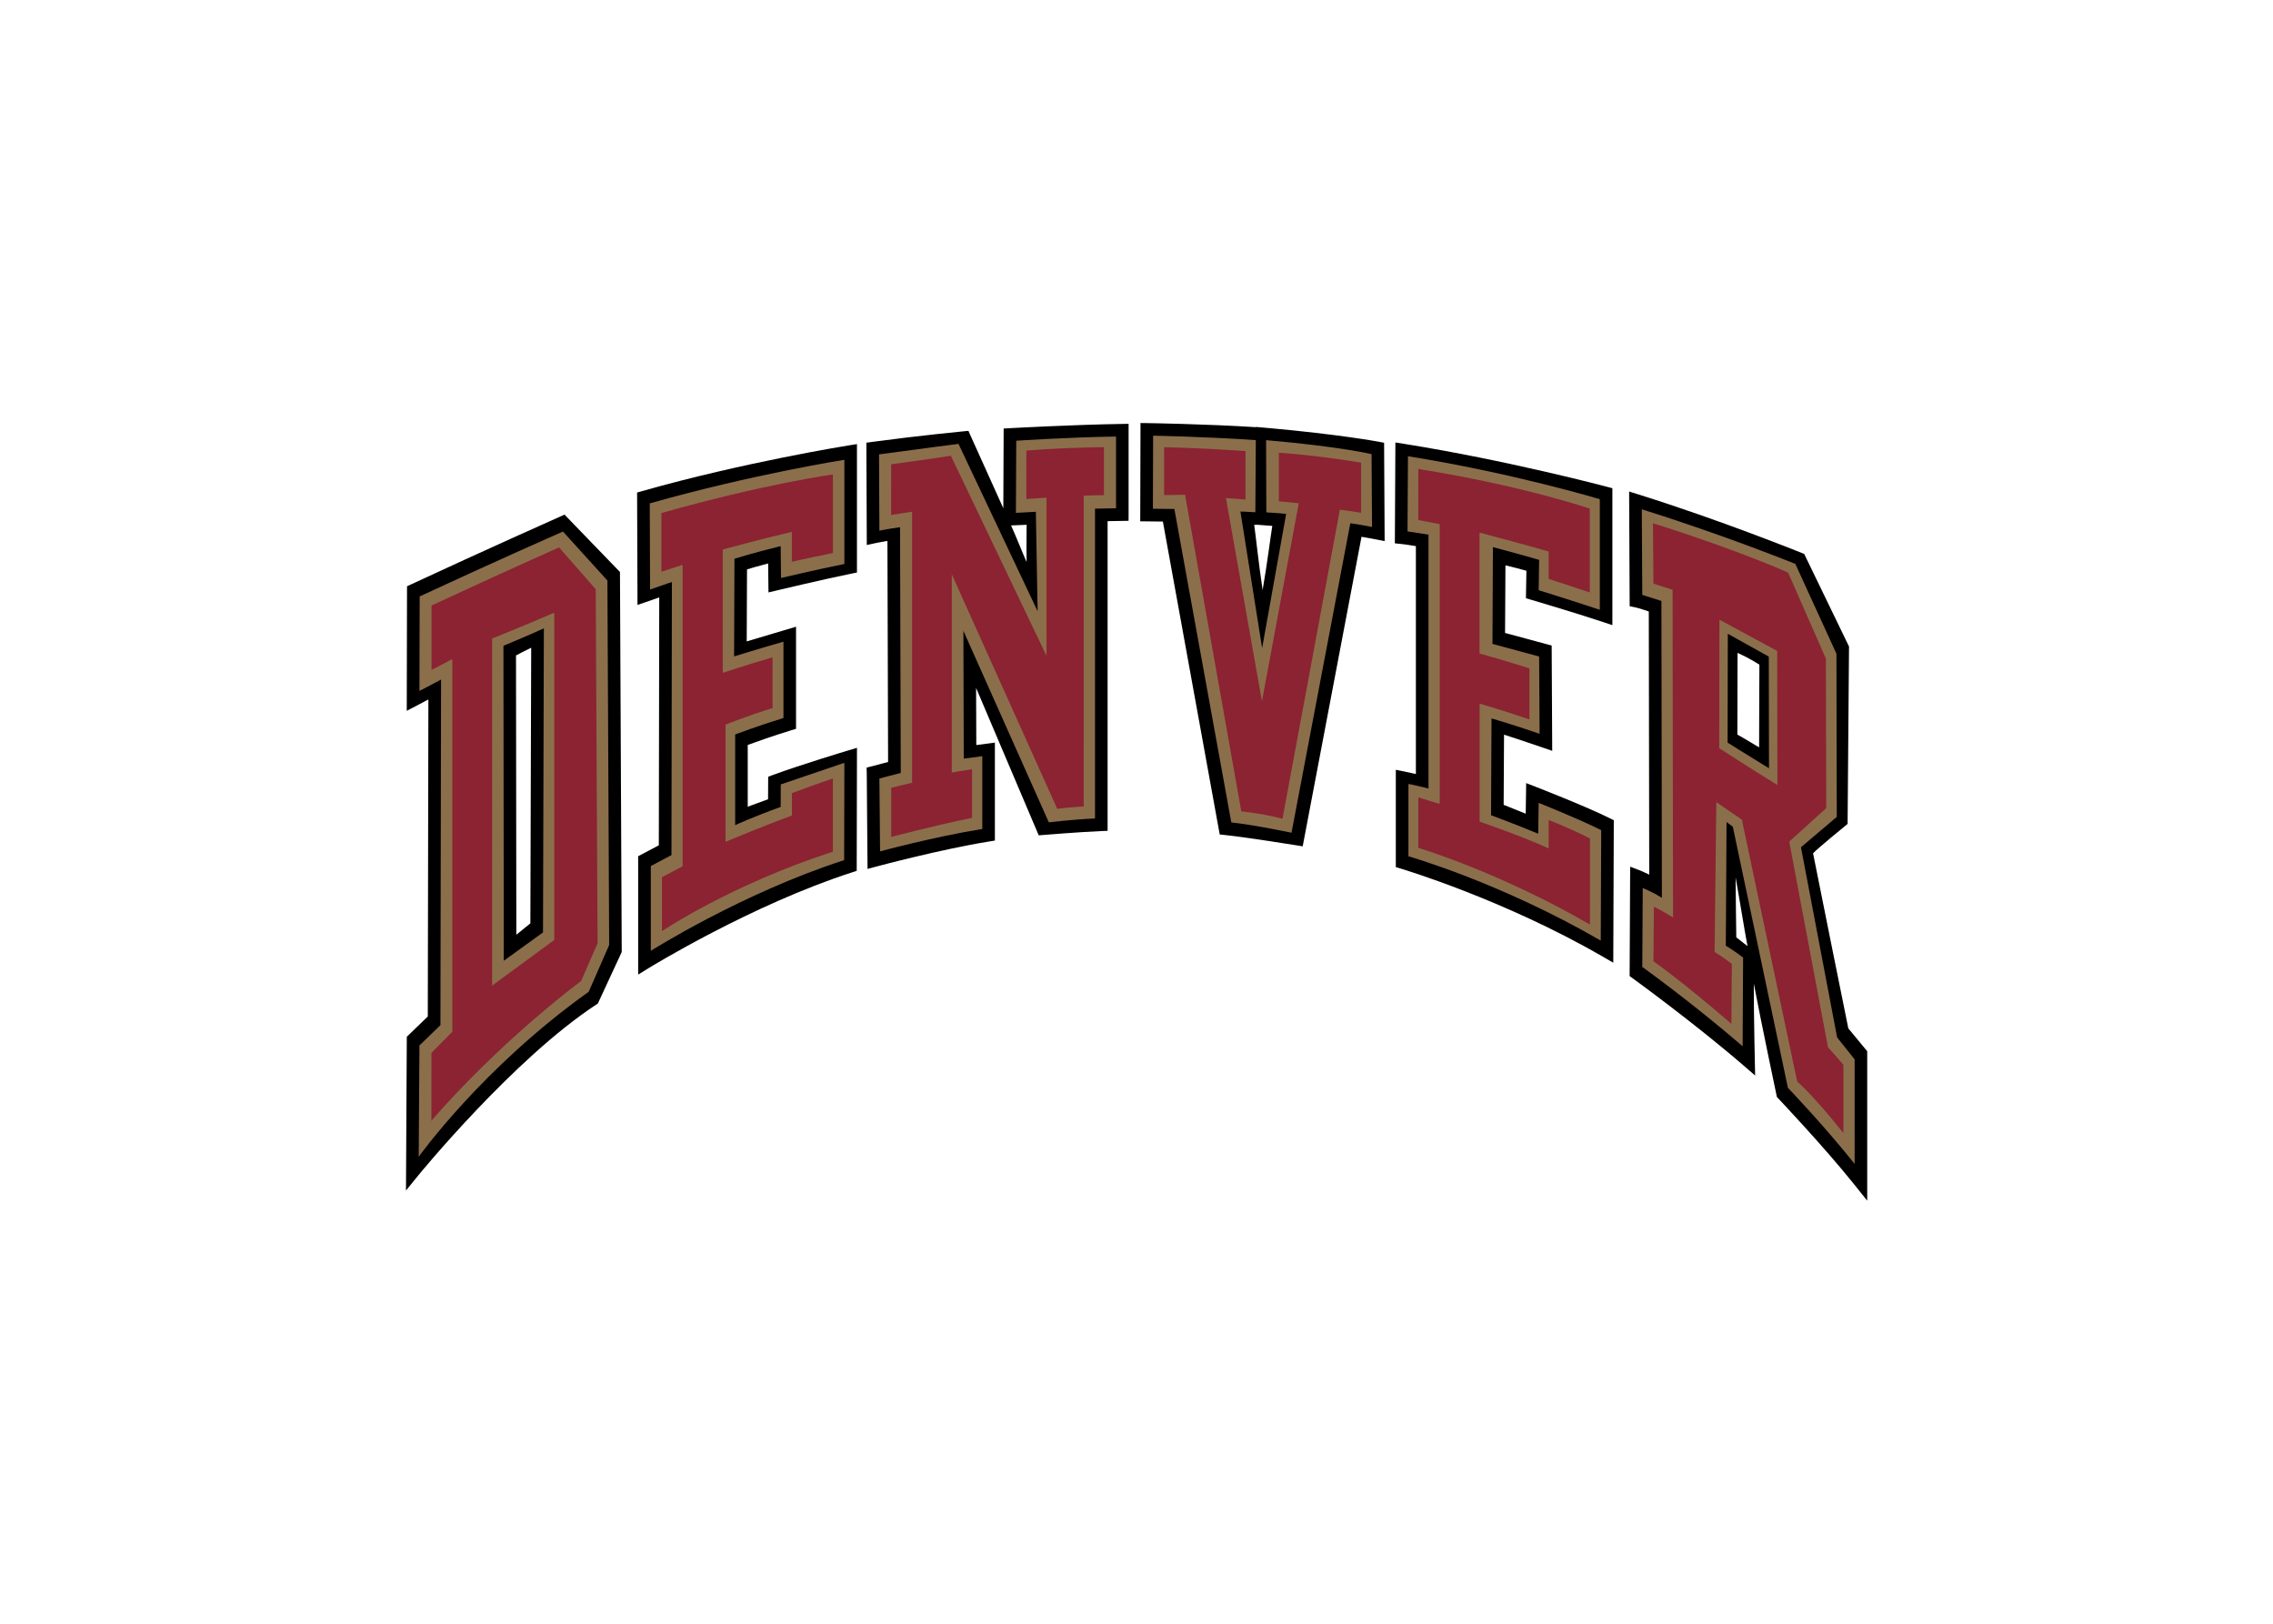 <svg clip-rule="evenodd" fill-rule="evenodd" stroke-linejoin="round" stroke-miterlimit="1.414" viewBox="0 0 560 400" xmlns="http://www.w3.org/2000/svg"><g fill-rule="nonzero" transform="matrix(2.165 0 0 -2.165 -590.436 334.571)"><path d="m416.401 87.397c-.457 3.081-.819 6.477-.96 7.425.086-.004.202-.009.235-.009l.013.021c.329-.025 1.316-.1 1.813-.138-.146-.842-.57-4.245-1.101-7.299m13.179 16.883c-.044.008-4.426.826-12.519 1.553v.001s-.047.003-.055.003c-.174.016-.34.032-.518.047l-.858.075v-.029c-5.634.363-12.25.461-12.319.462l-.806.011-.031-11.183s1.883-.02 2.576-.028c.227-1.247 6.469-35.606 6.469-35.606l.594-.063c2.533-.268 8.028-1.153 8.083-1.162l.765-.124s6.419 33.776 6.694 35.221c.808-.133 1.666-.301 1.677-.303l.955-.187-.062 11.19zm40.846-33.335c.001.809.016 7.464.02 9.307 1.376-.625 2.135-1.145 2.487-1.34.001-.721-.037-7.342-.033-9.415-1.211.714-2.017 1.218-2.474 1.448m-.123-23.065c-.001.207-.073 5.351-.079 6.812.31-1.635.983-5.853 1.354-7.808-.374.29-1.089.852-1.275.996m14.899-29.965v17.007l-.183.221c-.061.073-1.968 2.38-1.968 2.38s-3.889 19.215-4.01 19.918c.429.496 3.928 3.345 3.928 3.345l.163 20.184-5.101 10.536-.284.115c-.091.037-9.182 3.713-18.598 6.661l-1.04.326.061-13.051.637-.129c.006-.002.555-.124 1.539-.471.002-1.034.046-27.489.05-29.944-.622.313-1.066.485-1.094.496l-1.076.411-.061-12.449.332-.24c.07-.05 7.044-5.107 12.64-9.942l1.31-1.132s-.166 7.155-.152 10.465c.879-4.626 2.629-12.907 2.629-12.907s5.313-5.591 8.859-10.025zm-37.742 47.1-1.067.415s-.037-2.441-.053-3.479c-1.147.47-2.007.81-2.511 1.007.005.86.035 6.388.045 7.983.978-.314 2.57-.834 4.419-1.473l1.063-.367-.062 11.982s-4.369 1.18-5.305 1.432c.005.949.035 6.233.044 7.694.582-.136 1.402-.341 2.385-.616-.013-.793-.053-3.128-.053-3.128l.583-.171c.049-.014 4.94-1.453 8.205-2.541l1.049-.349v15.58l-.592.158c-.113.03-11.426 3.031-23.185 4.903l-.916.146-.062-11.478.72-.073c.008-.001.719-.076 1.674-.242v-25.933c-.602.138-1.219.265-1.328.288l-.956.195v-11.078l.57-.169c.116-.035 11.733-3.506 22.985-10.018l1.191-.689.06 16.21-.442.222c-2.652 1.331-8.224 3.498-8.461 3.589m-86.808 1.333-.518-.191s-.01-1.882-.013-2.562c-.535-.197-1.387-.509-2.313-.85v7.028c.891.326 2.837 1.021 4.934 1.665l.563.173v11.616s-4.233-1.26-5.612-1.671c.006 1.591.029 7.29.033 8.191.472.148 1.269.384 2.404.676.012-.974.04-3.295.04-3.295l.969.231c.055.013 5.451 1.299 8.458 1.906l.639.129v14.611l-.921-.146c-.118-.018-11.9-1.904-23.516-5.199l-.582-.165.046-12.792s2.386.824 2.474.854c-.003-2.023-.045-27.311-.047-28.204-.573-.303-2.356-1.245-2.356-1.245l.005-.477v-12.988l1.216.751c.115.071 11.688 7.184 23.103 10.874l.551.178.03 14.001-1.028-.308c-.053-.016-5.364-1.611-8.559-2.791m27.122 28.402c.057.003 1.122.04 1.77.074.014-.611-.042-2.556 0-4.24-.493 1.092-1.055 2.581-1.77 4.166m-.094 11.07-.749-.041s-.031-7.293-.039-9.076c-1.868 4.141-3.974 8.81-3.974 8.81l-.568-.054c-.051-.005-5.115-.493-10.348-1.199l-.693-.093.047-11.643.962.209c.007.002.555.12 1.387.254.005-1.675.071-24.018.075-25.152-.693-.182-2.446-.642-2.446-.642l.018-.616.088-10.91.995.268c.073.019 7.297 1.957 12.827 2.85l.67.109v11.147s-1.53-.202-2.115-.279c-.003.954-.012 3.551-.023 6.499 2.062-4.853 7.127-16.773 7.127-16.773l.574.047c.04.003 4.056.333 6.501.436l.763.032v35.235c.705.012 2.384.04 2.384.04l.006.783v10.251l-.809-.013c-5.421-.084-12.588-.475-12.66-.479m-54.609-56.345c-.269-.218-.826-.67-1.597-1.297-.003 2.977-.036 30.899-.037 31.781.376.199.983.513 1.728.877-.007-2.311-.092-30.651-.094-31.361m-14.036 38.355-.03-14.175s1.814.953 2.461 1.293c-.004-2.438-.066-35.432-.068-36.071-.387-.374-2.387-2.307-2.387-2.307l-.003-.338-.092-17.158 1.427 1.753c.107.132 10.83 13.244 20.214 19.396l.191.124 2.72 5.865-.201 43.242-6.307 6.526-.509-.226c-.086-.038-8.613-3.834-16.956-7.711z"/><path d="m403.941 104.96-.026-8.312 2.443-.027 6.48-35.666c2.584-.274 6.852-1.17 6.852-1.17l6.692 35.216c.936-.125 2.47-.425 2.47-.425l-.053 8.286s-3.478.85-12.003 1.593l.027-8.22s1.131-.057 2.256-.172l-2.734-15.27-2.471 15.536s.559 0 1.7-.08l.053 8.207c-5.811.404-11.686.504-11.686.504zm-4.222-.094c-5.468-.084-11.353-.478-11.353-.478l-.039-8.206s1.69.09 2.269.12l.2-11.314-9.002 19.042s-3.765-.483-9.043-1.195l.04-8.684s.982.213 2.35.398l.08-27.964c-.953-.224-2.43-.637-2.43-.637l.078-8.286s5.997 1.639 11.633 2.55v8.286c-1.145-.175-2.111-.28-2.111-.28l-.04 14.541 9.72-21.791s2.769.334 5.258.439v35.253s1.325.031 2.39.041zm33.223-2.243-.053-8.552 2.389-.372v-28.894c-.54.174-2.282.531-2.282.531v-8.233s10.41-2.953 21.883-9.593l.053 12.569c-2.649 1.329-7.118 3.1-7.118 3.1l-.053-3.505c-2.55 1.062-5.365 2.103-5.365 2.103l.053 11.016s2.375-.682 5.472-1.753l-.053 8.797s-2.777.752-5.311 1.434l.051 11.014s2.9-.766 5.26-1.453l-.053-3.453s3.64-1.125 6.957-2.23v12.588s-9.975 2.999-21.83 4.886zm-64.136-.405s-10.443-1.64-22.148-4.96l.039-9.8c1.557.52 1.62.582 2.482.847l-.05-31.069-2.35-1.242v-9.647s10.357 6.554 22.002 10.319l.026 11.073-7.237-2.456-.013-2.563c-3.091-1.115-5.178-2.071-5.178-2.071v10.317s2.594.98 5.497 1.871v8.685c-2.748-.786-5.617-1.674-5.617-1.674l.039 11.114s2.55.778 5.259 1.435l.041-3.625s4.153.976 7.209 1.594v11.852zm90.745-5.631.053-9.74 2.179-.69.053-33.781c-1.137.717-2.178 1.115-2.178 1.115l-.052-8.975s5.73-4.115 11.419-9.029l.053 10.091c-1.078.841-1.966 1.348-1.966 1.348l.083 14.075.714-.531 6.268-29.711s3.983-4.141 7.595-8.658v11.898l-1.992 2.489-4.116 21.645 4.075 3.452-.039 18.57-4.675 10.217s-7.979 3.242-17.473 6.214zm-122.77-2.53s-7.872-3.467-16.306-7.386l-.026-10.752s1.336.684 2.461 1.292l-.071-39.322c-.891-.872-2.39-2.311-2.39-2.311l-.08-12.667s7.185 10.112 19.345 18.777l2.327 5.323-.2 41.469zm-2.172-11.016-.098-34.597-4.462-3.227-.04 35.842s2.741 1.126 4.6 1.981zm134.73-.618 4.661-2.6.025-12.705c-2.856 1.753-4.711 2.918-4.711 2.918l.025 12.388z" fill="#8b6f4b"/><path d="m398.331 103.66c-5.468-.085-8.817-.394-8.817-.394v-5.512s1.718.125 2.297.154v-18.003l-10.886 22.773s-1.519-.258-6.797-.97l-.003-5.772 2.389.378v-30.842c-.953-.224-2.376-.572-2.376-.572v-5.596s4.567 1.222 9.201 2.175v5.537c-1.145-.174-2.309-.384-2.309-.384v22.556l12-26.685s.929.141 3.012.273l.002 35.369s1.233.04 2.297.05v5.458zm6.86-.011v-5.447l2.409.036-.009-.09 6.383-35.933c2.584-.274 4.69-.836 4.69-.836l6.529 35.17c.937-.125 2.418-.36 2.418-.36v5.703s-4.336.766-9.362 1.135v-5.532s1.138-.105 2.264-.22l-4.189-22.536-4.097 23.123s1.069-.07 2.225-.159v5.508c-5.811.403-9.261.437-9.261.437zm28.927-2.475v-5.811l2.436-.462v-31.839c-.54.175-2.436.742-2.436.742v-5.741s9.2-2.739 19.533-8.729v9.804c-2.648 1.329-4.7 2.092-4.7 2.092v-3.228c-3.132 1.434-7.858 3.044-7.858 3.044v13.428s2.569-.731 5.667-1.801v5.81s-3.143 1.012-5.678 1.694v13.758s5.508-1.464 7.869-2.151v-3.118s1.363-.437 4.679-1.543v9.54s-7.657 2.624-19.512 4.511zm-66.619-.62s-7.808-1.077-19.512-4.396v-6.678s1.827.612 2.409.791v-34.306l-2.35-1.242v-6.141s7.808 5.279 19.453 9.044v8.334s-1.452-.482-4.661-1.667v-2.554c-3.09-1.116-7.555-2.988-7.555-2.988v13.33s2.449.997 5.352 1.888v5.77c-2.749-.787-5.67-1.763-5.67-1.763v14.033s4.361 1.191 7.861 2.007v-3.402s1.617.378 4.673.995v8.946zm93.322-5.556.053-6.872 2.178-.691.053-37.292c-1.137.717-2.178 1.228-2.178 1.228l-.053-6.214s3.182-2.203 8.87-7.117l.053 6.817c-1.077.841-1.965 1.355-1.965 1.355l.2 17.05 2.907-1.992 6.294-29.797s1.648-1.346 5.26-5.863l-.002 7.775-1.754 1.991-4.407 23.398 4.209 3.811-.041 17.009-4.301 9.798s-5.883 2.632-15.377 5.605zm-124.48-2.747s-6.081-2.694-14.514-6.613v-7.33s1.239.628 2.364 1.235v-42.414c-.891-.871-2.377-2.4-2.377-2.4l-.005-7.728s6.802 8.125 17.045 15.923l1.867 4.273-.212 40.292-4.169 4.761zm-.546-7.425v-37.241c-3.16-2.316-7.078-5.199-7.078-5.199v39.497s3.23 1.279 7.078 2.942zm132.59-.802 6.572-3.556.025-15.255c-2.856 1.752-6.622 4.192-6.622 4.192z" fill="#8b2332"/></g></svg>